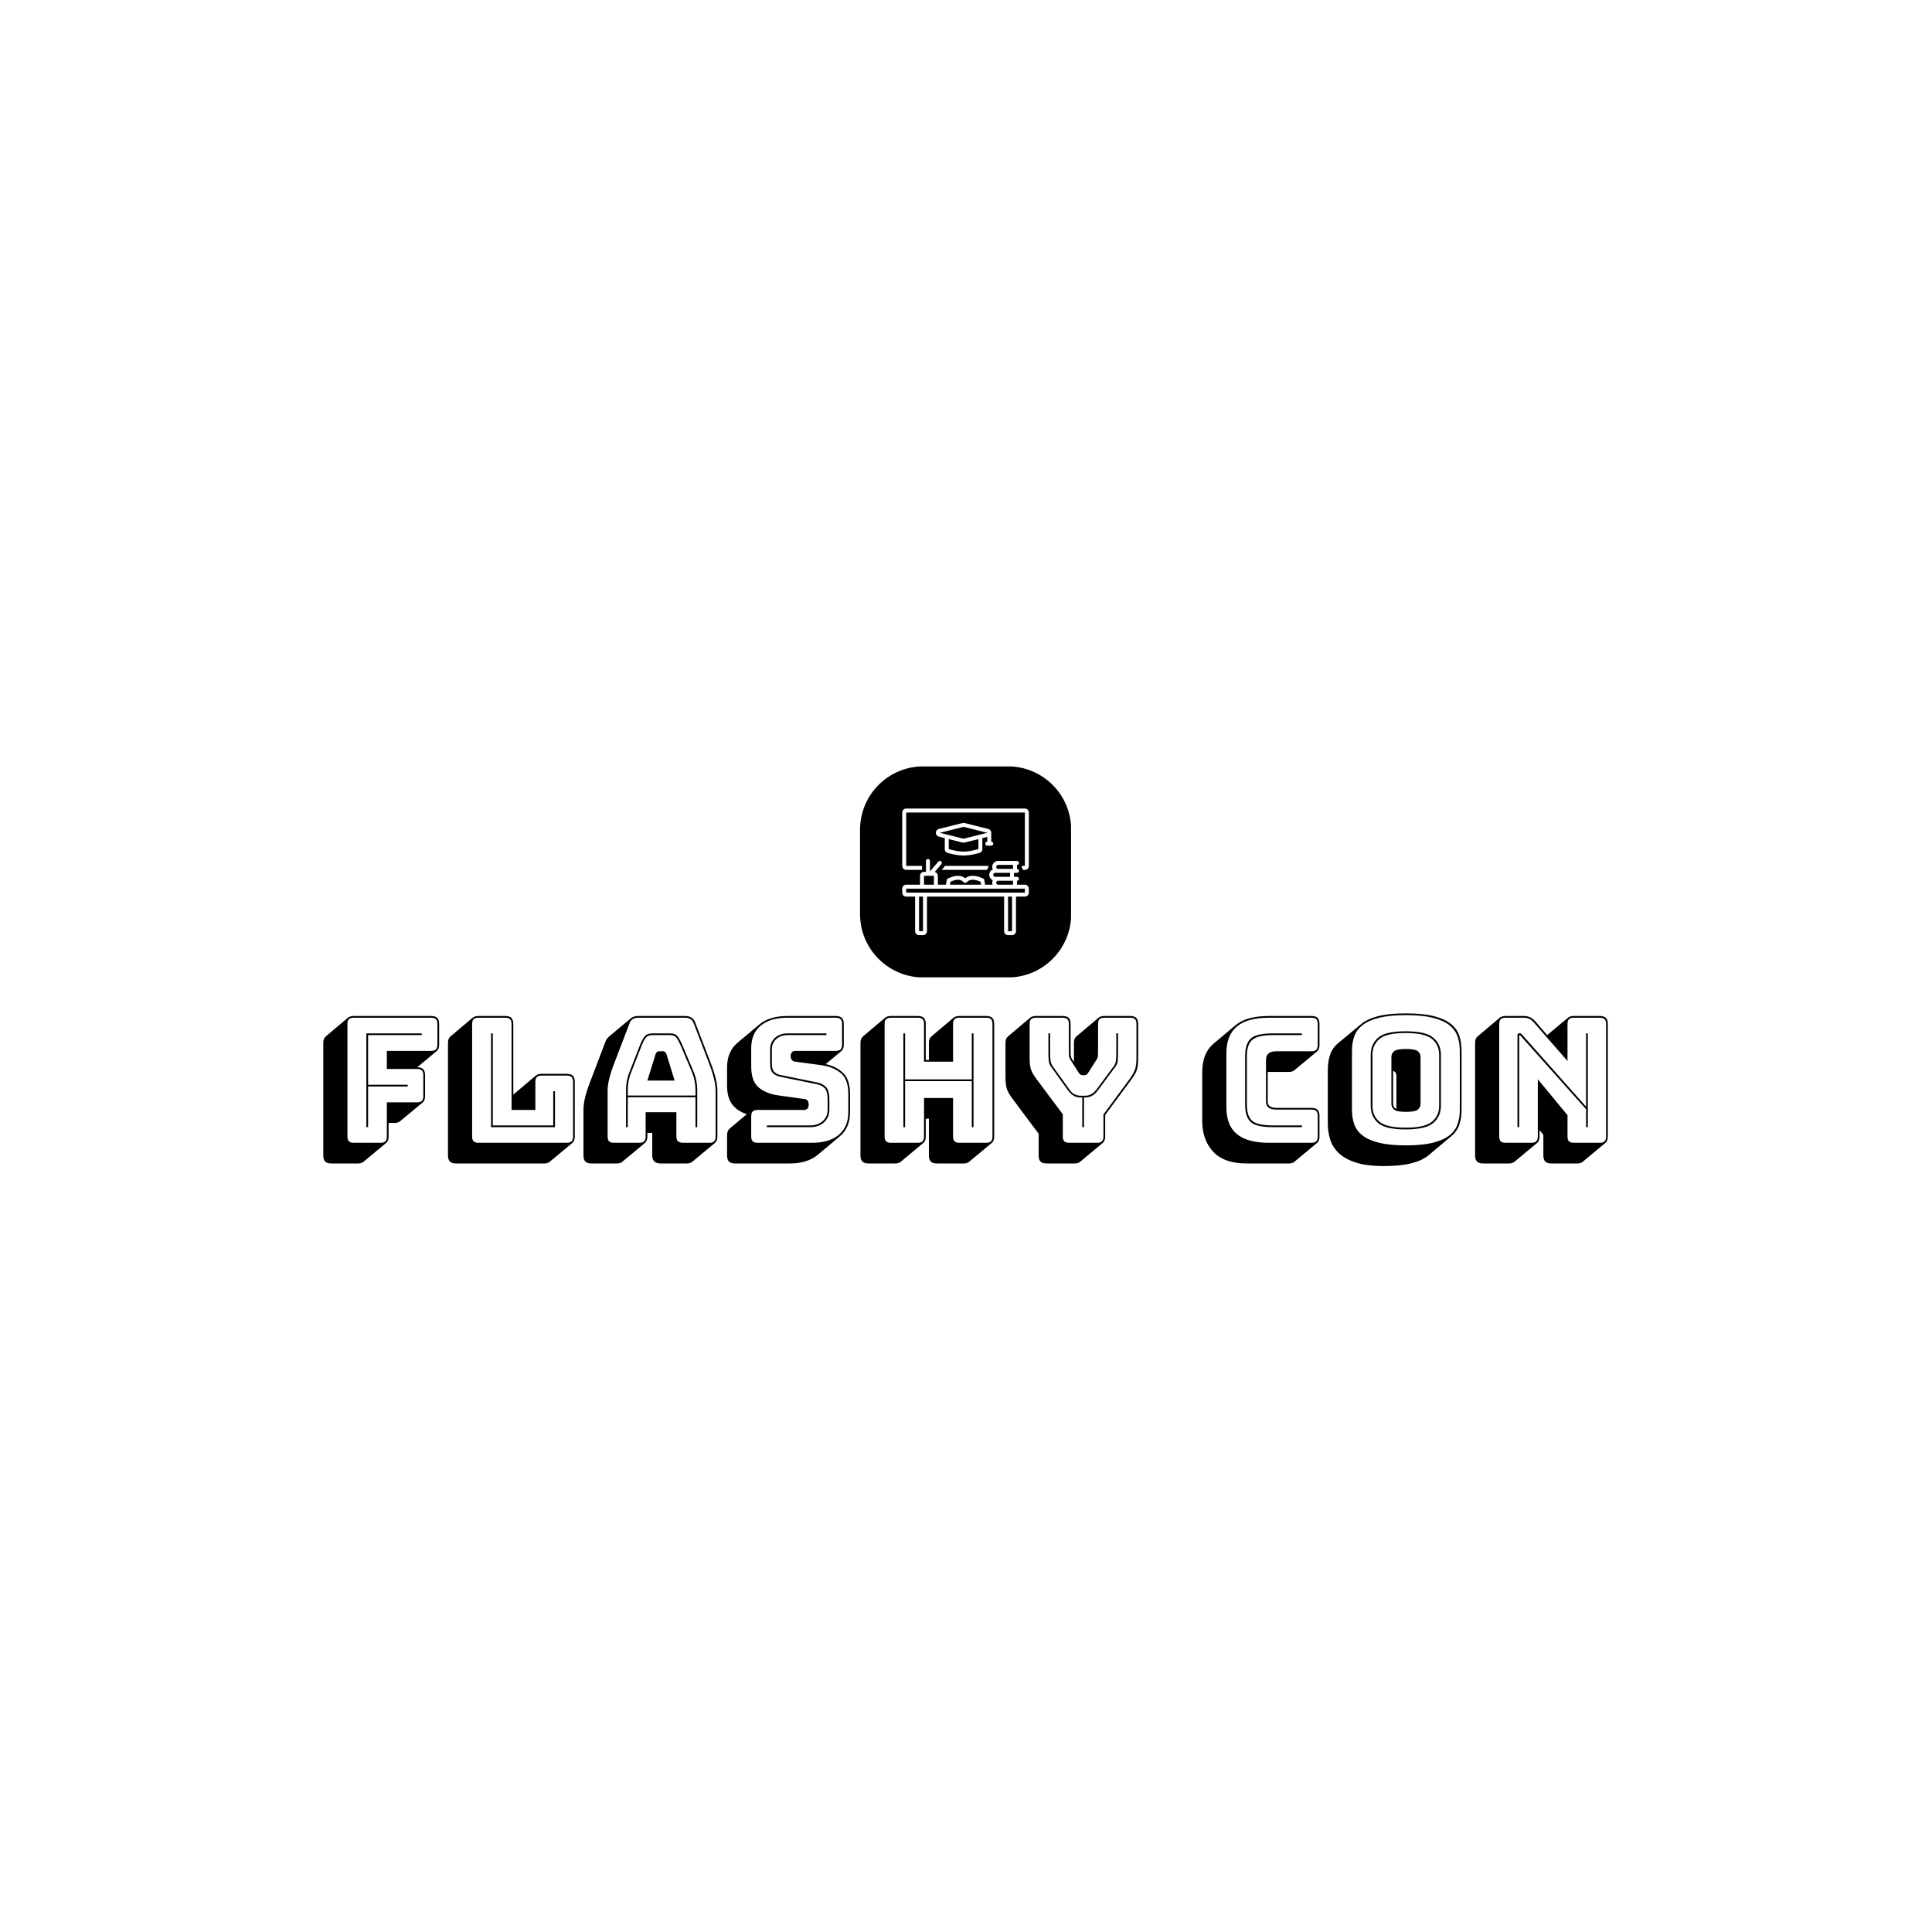 <svg xmlns="http://www.w3.org/2000/svg" version="1.1" xmlns:xlink="http://www.w3.org/1999/xlink" xmlns:svgjs="http://svgjs.dev/svgjs" width="1500" height="1500" viewBox="0 0 1500 1500"><rect width="1500" height="1500" fill="#ffffff"></rect><g transform="matrix(0.667,0,0,0.667,249.394,595.085)"><svg viewBox="0 0 396 123" data-background-color="#ffffff" preserveAspectRatio="xMidYMid meet" height="465" width="1500" xmlns="http://www.w3.org/2000/svg" xmlns:xlink="http://www.w3.org/1999/xlink"><g id="tight-bounds" transform="matrix(1,0,0,1,0.24,-0.034)"><svg viewBox="0 0 395.52 123.067" height="123.067" width="395.52"><g><svg viewBox="0 0 395.52 123.067" height="123.067" width="395.52"><g transform="matrix(1,0,0,1,0,76.061)"><svg viewBox="0 0 395.52 47.007" height="47.007" width="395.52"><g id="textblocktransform"><svg viewBox="0 0 395.52 47.007" height="47.007" width="395.52" id="textblock"><g><svg viewBox="0 0 395.52 47.007" height="47.007" width="395.52"><g transform="matrix(1,0,0,1,0,0)"><svg width="395.52" viewBox="2.25 -37.25 369.78 43.95" height="47.007" data-palette-color="#2d2d55"><path d="M12.3 5.95L12.3 5.95 4.55 5.95Q3.35 5.95 2.8 5.4 2.25 4.85 2.25 3.65L2.25 3.65 2.25-28.75Q2.25-29.4 2.43-29.85 2.6-30.3 2.95-30.6L2.95-30.6 9.4-36.05Q9.65-36.25 10.08-36.38 10.5-36.5 11-36.5L11-36.5 33.3-36.5Q34.5-36.5 35.05-35.95 35.6-35.4 35.6-34.2L35.6-34.2 35.6-28.25Q35.6-27.6 35.43-27.15 35.25-26.7 34.9-26.4L34.9-26.4 29.3-21.75Q30.45-21.75 31-21.2 31.55-20.65 31.55-19.45L31.55-19.45 31.55-13.45Q31.55-12.8 31.38-12.35 31.2-11.9 30.85-11.6L30.85-11.6 24.35-6.2Q24.15-6 23.73-5.85 23.3-5.7 22.8-5.7L22.8-5.7 21.05-5.7 21.05-1.8Q21.05-1.15 20.88-0.7 20.7-0.25 20.35 0.05L20.35 0.05 13.85 5.45Q13.65 5.65 13.23 5.8 12.8 5.95 12.3 5.95ZM11 0L18.75 0Q19.7 0 20.13-0.43 20.55-0.85 20.55-1.8L20.55-1.8 20.55-11.65 29.25-11.65Q30.2-11.65 30.63-12.08 31.05-12.5 31.05-13.45L31.05-13.45 31.05-19.45Q31.05-20.4 30.63-20.83 30.2-21.25 29.25-21.25L29.25-21.25 20.55-21.25 20.55-26.45 33.3-26.45Q34.25-26.45 34.68-26.88 35.1-27.3 35.1-28.25L35.1-28.25 35.1-34.2Q35.1-35.15 34.68-35.58 34.25-36 33.3-36L33.3-36 11-36Q10.05-36 9.63-35.58 9.2-35.15 9.2-34.2L9.2-34.2 9.2-1.8Q9.2-0.85 9.63-0.43 10.05 0 11 0L11 0ZM15.15-4.5L14.65-4.5 14.65-31.5 30.6-31.5 30.6-31 15.15-31 15.15-16.7 26.55-16.7 26.55-16.2 15.15-16.2 15.15-4.5ZM65.9 5.95L65.9 5.95 40.45 5.95Q39.25 5.95 38.7 5.4 38.15 4.85 38.15 3.65L38.15 3.65 38.15-28.75Q38.15-29.4 38.32-29.85 38.5-30.3 38.85-30.6L38.85-30.6 45.3-36.05Q45.55-36.25 45.97-36.38 46.4-36.5 46.9-36.5L46.9-36.5 54.65-36.5Q55.85-36.5 56.4-35.95 56.95-35.4 56.95-34.2L56.95-34.2 56.95-13.85 57.05-13.95 63.5-19.4Q63.75-19.6 64.17-19.73 64.6-19.85 65.1-19.85L65.1-19.85 72.35-19.85Q73.55-19.85 74.1-19.3 74.65-18.75 74.65-17.55L74.65-17.55 74.65-1.8Q74.65-1.15 74.47-0.7 74.3-0.25 73.95 0.05L73.95 0.05 67.45 5.45Q67.25 5.65 66.82 5.8 66.4 5.95 65.9 5.95ZM46.9 0L72.35 0Q73.3 0 73.72-0.43 74.15-0.85 74.15-1.8L74.15-1.8 74.15-17.55Q74.15-18.5 73.72-18.93 73.3-19.35 72.35-19.35L72.35-19.35 65.1-19.35Q64.15-19.35 63.72-18.93 63.3-18.5 63.3-17.55L63.3-17.55 63.3-9.45 56.45-9.45 56.45-34.2Q56.45-35.15 56.02-35.58 55.6-36 54.65-36L54.65-36 46.9-36Q45.95-36 45.52-35.58 45.1-35.15 45.1-34.2L45.1-34.2 45.1-1.8Q45.1-0.85 45.52-0.43 45.95 0 46.9 0L46.9 0ZM68.95-4.5L50.55-4.5 50.55-31.5 51.05-31.5 51.05-5 68.45-5 68.45-14.85 68.95-14.85 68.95-4.5ZM89.9-15.15L89.9-15.15 89.9-13.6 109.4-13.6 109.4-15.15Q109.4-16.5 109.17-17.65 108.95-18.8 108.6-19.8L108.6-19.8 105.15-27.95Q104.6-29.25 104-30.13 103.4-31 102-31L102-31 97.1-31Q95.6-31 95-30.13 94.4-29.25 93.9-28L93.9-28 90.7-19.8Q90.35-18.8 90.12-17.65 89.9-16.5 89.9-15.15ZM95.55-17.9L97.9-25.5Q98.1-25.95 98.32-26.15 98.55-26.35 98.85-26.35L98.85-26.35 100.1-26.35Q100.4-26.35 100.62-26.15 100.85-25.95 101.05-25.5L101.05-25.5 103.4-17.9 95.55-17.9ZM109.9-4.5L109.4-4.5 109.4-13.1 89.9-13.1 89.9-4.5 89.4-4.5 89.4-15.15Q89.4-16.55 89.62-17.73 89.85-18.9 90.25-20L90.25-20 93.45-28.2Q94-29.6 94.7-30.55 95.4-31.5 97.1-31.5L97.1-31.5 102-31.5Q103.65-31.5 104.32-30.55 105-29.6 105.6-28.15L105.6-28.15 109.05-20Q109.45-18.9 109.67-17.73 109.9-16.55 109.9-15.15L109.9-15.15 109.9-4.5ZM95.05-1.8L95.05-1.8 95.05-8.8 103.9-8.8 103.9-1.8Q103.9-0.85 104.37-0.43 104.85 0 105.85 0L105.85 0 113.4 0Q114.35 0 114.77-0.43 115.2-0.85 115.2-1.8L115.2-1.8 115.2-15Q115.2-16.5 114.72-18.45 114.25-20.4 113.25-23L113.25-23 108.9-34.35Q108.6-35.2 107.97-35.6 107.35-36 106.4-36L106.4-36 92.95-36Q91.95-36 91.32-35.6 90.7-35.2 90.4-34.35L90.4-34.35 86.05-23Q85.05-20.4 84.57-18.45 84.1-16.5 84.1-15L84.1-15 84.1-1.8Q84.1-0.85 84.52-0.43 84.95 0 85.9 0L85.9 0 93.25 0Q94.2 0 94.62-0.43 95.05-0.85 95.05-1.8ZM94.85 0.05L88.35 5.45Q88.15 5.65 87.72 5.8 87.3 5.95 86.8 5.95L86.8 5.95 79.45 5.95Q78.25 5.95 77.7 5.4 77.15 4.85 77.15 3.65L77.15 3.65 77.15-9.55Q77.15-11.1 77.62-13.08 78.1-15.05 79.15-17.75L79.15-17.75 83.45-29.05Q83.6-29.5 83.82-29.83 84.05-30.15 84.3-30.4L84.3-30.4 84.35-30.45 90.75-35.8Q91.15-36.15 91.7-36.33 92.25-36.5 92.95-36.5L92.95-36.5 106.4-36.5Q107.55-36.5 108.27-36.02 109-35.55 109.35-34.55L109.35-34.55 113.7-23.2Q114.75-20.5 115.22-18.53 115.7-16.55 115.7-15L115.7-15 115.7-1.8Q115.7-1.15 115.52-0.7 115.35-0.25 115 0.05L115 0.05 108.5 5.45Q108.3 5.65 107.87 5.8 107.45 5.95 106.95 5.95L106.95 5.95 99.4 5.95Q98.15 5.95 97.55 5.38 96.95 4.8 96.95 3.65L96.95 3.65 96.95-2.85 95.55-2.85 95.55-1.8Q95.55-1.15 95.37-0.7 95.2-0.25 94.85 0.05L94.85 0.05ZM136.59 5.95L120.79 5.95Q119.59 5.95 119.04 5.4 118.49 4.85 118.49 3.65L118.49 3.65 118.49-2.2Q118.49-2.85 118.67-3.3 118.84-3.75 119.19-4.05L119.19-4.05 124.19-8.25Q121.54-9.05 120.02-10.98 118.49-12.9 118.49-16.5L118.49-16.5 118.49-21.75Q118.49-24 119.24-25.75 119.99-27.5 121.39-28.7L121.39-28.7 127.89-34.15Q129.24-35.25 131.24-35.88 133.24-36.5 135.79-36.5L135.79-36.5 149.79-36.5Q150.99-36.5 151.54-35.95 152.09-35.4 152.09-34.2L152.09-34.2 152.09-28.25Q152.09-27.6 151.92-27.15 151.74-26.7 151.39-26.4L151.39-26.4 146.89-22.65Q150.04-21.95 151.97-20.03 153.89-18.1 153.89-14.05L153.89-14.05 153.89-8.8Q153.89-6.55 153.14-4.8 152.39-3.05 150.94-1.85L150.94-1.85 144.49 3.55Q143.09 4.7 141.09 5.33 139.09 5.95 136.59 5.95L136.59 5.95ZM127.24 0L143.04 0Q147.84 0 150.62-2.27 153.39-4.55 153.39-8.8L153.39-8.8 153.39-14.05Q153.39-18.25 151.24-20.05 149.09-21.85 145.59-22.35L145.59-22.35 138.14-23.35Q137.49-23.4 137.14-23.85 136.79-24.3 136.79-24.95L136.79-24.95Q136.79-25.6 137.14-26.03 137.49-26.45 138.14-26.45L138.14-26.45 149.79-26.45Q150.74-26.45 151.17-26.88 151.59-27.3 151.59-28.25L151.59-28.25 151.59-34.2Q151.59-35.15 151.17-35.58 150.74-36 149.79-36L149.79-36 135.79-36Q130.94-36 128.19-33.73 125.44-31.45 125.44-27.2L125.44-27.2 125.44-21.95Q125.44-17.75 127.57-15.95 129.69-14.15 133.19-13.65L133.19-13.65 140.69-12.6Q141.34-12.55 141.67-12.15 141.99-11.75 141.99-10.9L141.99-10.9Q141.99-10.3 141.67-9.88 141.34-9.45 140.69-9.45L140.69-9.45 127.24-9.45Q126.29-9.45 125.87-9.03 125.44-8.6 125.44-7.65L125.44-7.65 125.44-1.8Q125.44-0.85 125.87-0.43 126.29 0 127.24 0L127.24 0ZM135.99-31.5L147.09-31.5 147.09-31 135.99-31Q133.89-31 132.64-29.85 131.39-28.7 131.39-26.95L131.39-26.95 131.39-22.85Q131.39-21.1 132.09-20.4 132.79-19.7 133.94-19.5L133.94-19.5 144.49-17.35Q145.99-17.05 146.97-16.05 147.94-15.05 147.94-12.45L147.94-12.45 147.94-9.55Q147.94-7.35 146.44-5.93 144.94-4.5 142.39-4.5L142.39-4.5 129.94-4.5 129.94-5 142.39-5Q144.69-5 146.07-6.28 147.44-7.55 147.44-9.55L147.44-9.55 147.44-12.45Q147.44-14.8 146.62-15.68 145.79-16.55 144.39-16.85L144.39-16.85 133.84-19Q132.54-19.25 131.72-20.03 130.89-20.8 130.89-22.85L130.89-22.85 130.89-26.95Q130.89-28.95 132.29-30.23 133.69-31.5 135.99-31.5L135.99-31.5ZM169.74-4.5L169.24-4.5 169.24-31.5 169.74-31.5 169.74-18.25 188.94-18.25 188.94-31.5 189.44-31.5 189.44-4.5 188.94-4.5 188.94-17.75 169.74-17.75 169.74-4.5ZM165.64 0L173.39 0Q174.34 0 174.77-0.43 175.19-0.85 175.19-1.8L175.19-1.8 175.19-12.9 183.54-12.9 183.54-1.8Q183.54-0.85 183.97-0.43 184.39 0 185.34 0L185.34 0 193.09 0Q194.04 0 194.47-0.43 194.89-0.85 194.89-1.8L194.89-1.8 194.89-34.2Q194.89-35.15 194.47-35.58 194.04-36 193.09-36L193.09-36 185.34-36Q184.39-36 183.97-35.58 183.54-35.15 183.54-34.2L183.54-34.2 183.54-23.35 175.19-23.35 175.19-34.2Q175.19-35.15 174.77-35.58 174.34-36 173.39-36L173.39-36 165.64-36Q164.69-36 164.27-35.58 163.84-35.15 163.84-34.2L163.84-34.2 163.84-1.8Q163.84-0.85 164.27-0.43 164.69 0 165.64 0L165.64 0ZM174.99 0.05L174.99 0.05 168.49 5.45Q168.29 5.65 167.87 5.8 167.44 5.95 166.94 5.95L166.94 5.95 159.19 5.95Q157.99 5.95 157.44 5.4 156.89 4.85 156.89 3.65L156.89 3.65 156.89-28.75Q156.89-29.4 157.07-29.85 157.24-30.3 157.59-30.6L157.59-30.6 164.04-36.05Q164.29-36.25 164.72-36.38 165.14-36.5 165.64-36.5L165.64-36.5 173.39-36.5Q174.59-36.5 175.14-35.95 175.69-35.4 175.69-34.2L175.69-34.2 175.69-23.85 176.59-23.85 176.59-28.75Q176.59-29.4 176.77-29.85 176.94-30.3 177.29-30.6L177.29-30.6 183.74-36.05Q183.99-36.25 184.42-36.38 184.84-36.5 185.34-36.5L185.34-36.5 193.09-36.5Q194.29-36.5 194.84-35.95 195.39-35.4 195.39-34.2L195.39-34.2 195.39-1.8Q195.39-1.15 195.22-0.7 195.04-0.25 194.69 0.05L194.69 0.05 188.19 5.45Q187.99 5.65 187.57 5.8 187.14 5.95 186.64 5.95L186.64 5.95 178.89 5.95Q177.69 5.95 177.14 5.4 176.59 4.85 176.59 3.65L176.59 3.65 176.59-6.95 175.69-6.95 175.69-1.8Q175.69-1.15 175.52-0.7 175.34-0.25 174.99 0.05ZM218.59 5.95L218.59 5.95 210.49 5.95Q209.24 5.95 208.71 5.4 208.19 4.85 208.19 3.65L208.19 3.65 208.19-2.6 200.64-12.7Q199.44-14.3 199.04-15.5 198.64-16.7 198.64-19.15L198.64-19.15 198.64-28.75Q198.64-29.4 198.81-29.85 198.99-30.3 199.34-30.6L199.34-30.6 205.79-36.05Q206.04-36.25 206.46-36.38 206.89-36.5 207.39-36.5L207.39-36.5 215.09-36.5Q216.29-36.5 216.84-35.95 217.39-35.4 217.39-34.2L217.39-34.2 217.39-26Q217.39-25.55 217.44-25.1 217.49-24.65 217.74-24.15L217.74-24.15 218.34-23.3 218.34-28.75Q218.34-29.4 218.51-29.85 218.69-30.3 219.04-30.6L219.04-30.6 225.49-36.05Q225.74-36.25 226.16-36.38 226.59-36.5 227.09-36.5L227.09-36.5 234.54-36.5Q235.74-36.5 236.29-35.95 236.84-35.4 236.84-34.2L236.84-34.2 236.84-24.6Q236.84-22.15 236.44-20.95 236.04-19.75 234.84-18.15L234.84-18.15 227.34-8 227.34-1.8Q227.34-1.15 227.16-0.7 226.99-0.25 226.64 0.05L226.64 0.05 220.14 5.45Q219.94 5.65 219.51 5.8 219.09 5.95 218.59 5.95ZM216.94 0L225.04 0Q225.99 0 226.41-0.43 226.84-0.85 226.84-1.8L226.84-1.8 226.84-8.15 234.44-18.45Q235.54-20 235.94-21.15 236.34-22.3 236.34-24.6L236.34-24.6 236.34-34.2Q236.34-35.15 235.91-35.58 235.49-36 234.54-36L234.54-36 227.09-36Q226.14-36 225.71-35.58 225.29-35.15 225.29-34.2L225.29-34.2 225.29-26Q225.29-25.5 225.24-24.95 225.19-24.4 224.84-23.9L224.84-23.9 222.54-20.3Q222.29-19.85 222.01-19.65 221.74-19.45 221.34-19.45L221.34-19.45 220.84-19.45Q220.44-19.45 220.16-19.65 219.89-19.85 219.64-20.3L219.64-20.3 217.34-23.9Q216.99-24.4 216.94-24.95 216.89-25.5 216.89-26L216.89-26 216.89-34.2Q216.89-35.15 216.46-35.58 216.04-36 215.09-36L215.09-36 207.39-36Q206.44-36 206.01-35.58 205.59-35.15 205.59-34.2L205.59-34.2 205.59-24.6Q205.59-22.3 205.96-21.15 206.34-20 207.49-18.45L207.49-18.45 215.14-8.2 215.14-1.8Q215.14-0.85 215.56-0.43 215.99 0 216.94 0L216.94 0ZM221.59-13.05L221.59-13.05 221.24-13.05 221.24-4.5 220.74-4.5 220.74-13.05 220.24-13.05Q219.14-13.05 218.26-13.55 217.39-14.05 216.59-15.15L216.59-15.15 211.74-21.9Q211.19-22.65 211.09-23.65 210.99-24.65 210.99-25.75L210.99-25.75 210.99-31.5 211.49-31.5 211.49-25.75Q211.49-24.7 211.59-23.78 211.69-22.85 212.19-22.1L212.19-22.1 217.04-15.35Q217.69-14.35 218.54-13.95 219.39-13.55 220.24-13.55L220.24-13.55 221.59-13.55Q222.54-13.55 223.31-13.98 224.09-14.4 224.84-15.35L224.84-15.35 229.84-22.1Q230.34-22.75 230.44-23.73 230.54-24.7 230.54-25.75L230.54-25.75 230.54-31.5 231.04-31.5 231.04-25.75Q231.04-24.65 230.96-23.68 230.89-22.7 230.29-21.9L230.29-21.9 225.29-15.15Q224.49-14.05 223.61-13.55 222.74-13.05 221.59-13.05ZM280.28 5.95L280.28 5.95 268.08 5.95Q261.53 5.95 258.41 2.55 255.28-0.85 255.28-6.25L255.28-6.25 255.28-20.3Q255.28-23.05 256.08-25.08 256.88-27.1 258.43-28.45L258.43-28.45 264.93-33.9Q266.48-35.2 268.88-35.85 271.28-36.5 274.53-36.5L274.53-36.5 286.73-36.5Q287.93-36.5 288.48-35.95 289.03-35.4 289.03-34.2L289.03-34.2 289.03-28.15Q289.03-27.5 288.86-27.05 288.68-26.6 288.33-26.3L288.33-26.3 281.83-20.9Q281.63-20.7 281.21-20.55 280.78-20.4 280.28-20.4L280.28-20.4 274.13-20.4 274.13-11.95Q274.13-10.9 274.78-10.48 275.43-10.05 276.68-10.05L276.68-10.05 286.73-10.05Q287.93-10.05 288.48-9.5 289.03-8.95 289.03-7.75L289.03-7.75 289.03-1.8Q289.03-1.15 288.86-0.7 288.68-0.25 288.33 0.05L288.33 0.05 281.83 5.45Q281.63 5.65 281.21 5.8 280.78 5.95 280.28 5.95ZM274.53 0L286.73 0Q287.68 0 288.11-0.43 288.53-0.85 288.53-1.8L288.53-1.8 288.53-7.75Q288.53-8.7 288.11-9.13 287.68-9.55 286.73-9.55L286.73-9.55 276.68-9.55Q275.13-9.55 274.38-10.13 273.63-10.7 273.63-11.95L273.63-11.95 273.63-23.85Q273.63-25.1 274.38-25.73 275.13-26.35 276.68-26.35L276.68-26.35 286.73-26.35Q287.68-26.35 288.11-26.78 288.53-27.2 288.53-28.15L288.53-28.15 288.53-34.2Q288.53-35.15 288.11-35.58 287.68-36 286.73-36L286.73-36 274.53-36Q268.28-36 265.26-33.48 262.23-30.95 262.23-25.75L262.23-25.75 262.23-10.2Q262.23-5 265.26-2.5 268.28 0 274.53 0L274.53 0ZM275.63-5L283.98-5 283.98-4.5 275.63-4.5Q270.78-4.5 269.21-6 267.63-7.5 267.63-10.95L267.63-10.95 267.63-24.95Q267.63-28.5 269.23-30 270.83-31.5 275.63-31.5L275.63-31.5 283.98-31.5 283.98-31 275.63-31Q271.23-31 269.68-29.63 268.13-28.25 268.13-24.95L268.13-24.95 268.13-10.95Q268.13-7.7 269.63-6.35 271.13-5 275.63-5L275.63-5ZM326.93-1.85L320.48 3.55Q318.73 5.05 315.58 5.88 312.43 6.7 307.48 6.7L307.48 6.7Q302.58 6.7 299.46 5.68 296.33 4.65 294.56 2.95 292.78 1.25 292.11-0.95 291.43-3.15 291.43-5.5L291.43-5.5 291.43-21.05Q291.43-23.35 292.08-25.33 292.73-27.3 294.43-28.7L294.43-28.7 300.93-34.1Q302.68-35.6 305.81-36.43 308.93-37.25 313.93-37.25L313.93-37.25Q318.83-37.25 321.96-36.45 325.08-35.65 326.86-34.23 328.63-32.8 329.28-30.83 329.93-28.85 329.93-26.5L329.93-26.5 329.93-9.45Q329.93-7.15 329.28-5.2 328.63-3.25 326.93-1.85L326.93-1.85ZM329.43-9.45L329.43-9.45 329.43-26.5Q329.43-28.8 328.75-30.68 328.08-32.55 326.36-33.9 324.63-35.25 321.61-36 318.58-36.75 313.93-36.75L313.93-36.75Q309.28-36.75 306.23-36 303.18-35.25 301.46-33.9 299.73-32.55 299.06-30.68 298.38-28.8 298.38-26.5L298.38-26.5 298.38-9.45Q298.38-7.15 299.06-5.28 299.73-3.4 301.46-2.08 303.18-0.75 306.23 0 309.28 0.75 313.93 0.75L313.93 0.75Q318.58 0.75 321.61 0 324.63-0.75 326.36-2.08 328.08-3.4 328.75-5.28 329.43-7.15 329.43-9.45ZM323.98-25.35L323.98-10.6Q323.98-7.6 321.83-5.73 319.68-3.85 313.83-3.85L313.83-3.85Q307.98-3.85 305.88-5.73 303.78-7.6 303.78-10.6L303.78-10.6 303.78-25.35Q303.78-28.35 305.88-30.23 307.98-32.1 313.83-32.1L313.83-32.1Q319.68-32.1 321.83-30.23 323.98-28.35 323.98-25.35L323.98-25.35ZM304.28-25.35L304.28-10.6Q304.28-7.8 306.28-6.08 308.28-4.35 313.83-4.35L313.83-4.35Q319.38-4.35 321.43-6.08 323.48-7.8 323.48-10.6L323.48-10.6 323.48-25.35Q323.48-28.15 321.43-29.88 319.38-31.6 313.83-31.6L313.83-31.6Q308.28-31.6 306.28-29.88 304.28-28.15 304.28-25.35L304.28-25.35ZM309.73-11.25L309.73-11.25 309.73-24.7Q309.73-25.65 310.48-26.33 311.23-27 313.93-27L313.93-27Q316.63-27 317.38-26.33 318.13-25.65 318.13-24.7L318.13-24.7 318.13-11.25Q318.13-10.25 317.38-9.58 316.63-8.9 313.93-8.9L313.93-8.9Q311.23-8.9 310.48-9.58 309.73-10.25 309.73-11.25ZM310.23-20.7L310.23-11.25Q310.23-10.75 310.43-10.38 310.63-10 311.18-9.75L311.18-9.75 311.18-19.25Q311.18-19.75 310.98-20.13 310.78-20.5 310.23-20.7L310.23-20.7ZM347.38-31.1L347.38-31.1 365.78-10.4 365.78-31.5 366.28-31.5 366.28-4.5 365.78-4.5 365.78-9.65 346.88-30.85Q346.83-30.9 346.75-30.95 346.68-31 346.63-31L346.63-31Q346.58-31 346.55-30.95 346.53-30.9 346.53-30.85L346.53-30.85 346.53-4.5 346.03-4.5 346.03-30.95Q346.03-31.25 346.23-31.4 346.43-31.55 346.63-31.55L346.63-31.55Q346.83-31.55 346.98-31.45 347.13-31.35 347.38-31.1ZM342.58 0L350.08 0Q351.03 0 351.45-0.43 351.88-0.85 351.88-1.8L351.88-1.8 351.88-18.3 360.43-7.95 360.43-1.8Q360.43-0.85 360.85-0.43 361.28 0 362.23 0L362.23 0 369.73 0Q370.68 0 371.1-0.43 371.53-0.85 371.53-1.8L371.53-1.8 371.53-34.2Q371.53-35.15 371.1-35.58 370.68-36 369.73-36L369.73-36 362.23-36Q361.28-36 360.85-35.58 360.43-35.15 360.43-34.2L360.43-34.2 360.43-23.55 350.73-34.65Q350.08-35.4 349.4-35.7 348.73-36 347.78-36L347.78-36 342.58-36Q341.63-36 341.2-35.58 340.78-35.15 340.78-34.2L340.78-34.2 340.78-1.8Q340.78-0.85 341.2-0.43 341.63 0 342.58 0L342.58 0ZM351.68 0.05L351.68 0.05 345.18 5.45Q344.98 5.65 344.55 5.8 344.13 5.95 343.63 5.95L343.63 5.95 336.13 5.95Q334.93 5.95 334.38 5.4 333.83 4.85 333.83 3.65L333.83 3.65 333.83-28.75Q333.83-29.4 334-29.85 334.18-30.3 334.53-30.6L334.53-30.6 340.98-36.05Q341.23-36.25 341.65-36.38 342.08-36.5 342.58-36.5L342.58-36.5 347.78-36.5Q348.88-36.5 349.63-36.15 350.38-35.8 351.13-35L351.13-35 354.58-31 360.63-36.05Q360.88-36.25 361.3-36.38 361.73-36.5 362.23-36.5L362.23-36.5 369.73-36.5Q370.93-36.5 371.48-35.95 372.03-35.4 372.03-34.2L372.03-34.2 372.03-1.8Q372.03-1.15 371.85-0.7 371.68-0.25 371.33 0.05L371.33 0.05 364.83 5.45Q364.63 5.65 364.2 5.8 363.78 5.95 363.28 5.95L363.28 5.95 355.78 5.95Q354.58 5.95 354.03 5.4 353.48 4.85 353.48 3.65L353.48 3.65 353.48-2.3 352.38-3.65 352.38-1.8Q352.38-1.15 352.2-0.7 352.03-0.25 351.68 0.05Z" opacity="1" transform="matrix(1,0,0,1,0,0)" fill="#000000" class="wordmark-text-0" data-fill-palette-color="primary" id="text-0"></path></svg></g></svg></g></svg></g></svg></g><g transform="matrix(1,0,0,1,165.278,0)"><svg viewBox="0 0 64.963 64.963" height="64.963" width="64.963"><g><svg></svg></g><g id="icon-0"><svg viewBox="0 0 64.963 64.963" height="64.963" width="64.963"><g><path transform="scale(0.65,0.65)" d="M30 100c-16.569 0-30-13.431-30-30v-40c0-16.569 13.431-30 30-30h40c16.569 0 30 13.431 30 30v40c0 16.569-13.431 30-30 30z" fill="#000000" fill-rule="nonzero" stroke="none" stroke-width="1" stroke-linecap="butt" stroke-linejoin="miter" stroke-miterlimit="10" stroke-dasharray="" stroke-dashoffset="0" font-family="none" font-weight="none" font-size="none" text-anchor="none" style="mix-blend-mode: normal" data-fill-palette-color="accent"></path></g><g transform="matrix(1,0,0,1,12.993,12.993)"><svg viewBox="0 0 38.978 38.978" height="38.978" width="38.978"><g><svg xmlns="http://www.w3.org/2000/svg" data-name="Layer 1" viewBox="0 0 128 128" x="0" y="0" height="38.978" width="38.978" class="icon-cg-0" data-fill-palette-color="quaternary" id="cg-0"><path d="M124 77h-8V73a2 2 0 0 0 0-4h-3V65h3a2 2 0 0 0 0-4V57a2 2 0 0 0 0-4H97a5.987 5.987 0 0 0-5.437 8.522 5.992 5.992 0 0 0 0 10.956A5.911 5.911 0 0 0 91.35 77H83.839c-0.381-1.912-0.761-3.9-0.839-4.454a2 2 0 0 0-1.197-1.822c-3.301-1.448-11.9-5.218-18.115-0.188-5.959-4.857-13.633-1.501-17.389 0.143l-0.1 0.044a2 2 0 0 0-1.166 1.471L44.15 77H36V68a4.005 4.005 0 0 0-3.171-3.911l6.692-7.83a2 2 0 1 0-3.041-2.599L28 63.582V53a2 2 0 0 0-4 0V64H22a4.005 4.005 0 0 0-4 4v9H4a4 4 0 0 0-4 4v4a4 4 0 0 0 4 4h9v35a4 4 0 0 0 4 4h4a4 4 0 0 0 4-4V89h78v35a4 4 0 0 0 4 4h4a4 4 0 0 0 4-4V89h9a4 4 0 0 0 4-4V81A4 4 0 0 0 124 77ZM97 57h15v4H97a2 2 0 0 1 0-4Zm-3 8h15v4H94a2 2 0 0 1 0-4Zm18 8v4H97a2 2 0 0 1 0-4Zm-63.226 0.968c4.41-1.862 9.256-3.295 12.796 0.025 0.152 0.147 0.305 0.293 0.456 0.459A2.001 2.001 0 0 0 63.5 75.1h0.37a1.999 1.999 0 0 0 1.474-0.648c0.152-0.166 0.313-0.323 0.474-0.472 3.56-3.292 8.869-1.889 13.357-0.029 0.123 0.729 0.315 1.708 0.584 3.049H48.217ZM22 68H32v9H22Zm-1 56H17V89h4Zm90 0h-4V89h4Zm13-39H4V81H124Z" fill="#ffffff" data-fill-palette-color="quaternary"></path><path d="M86.97 20.619l-24-6a4 4 0 0 0-1.94 0l-24 6a4 4 0 0 0 0 7.762L43 29.873V41.05a4 4 0 0 0 3.126 3.903c0.689 0.154 1.415 0.328 2.174 0.51A57.857 57.857 0 0 0 62 47.5a57.857 57.857 0 0 0 13.7-2.037c0.759-0.182 1.485-0.356 2.174-0.51A4 4 0 0 0 81 41.05V29.873l5-1.25V33.5a2 2 0 0 0 0 4h4a2 2 0 0 0 0-4v-9A4 4 0 0 0 86.97 20.619ZM77 41.05c-4.02 0.9-9.27 2.45-15 2.45s-10.98-1.55-15-2.45V30.873l14.03 3.508a4 4 0 0 0 1.94 0L77 30.873ZM62 30.5l-24-6 24-6 24 6Z" fill="#ffffff" data-fill-palette-color="quaternary"></path><path d="M43.168 58a6.061 6.061 0 0 1-0.607 0.858L39.875 62H85.355a10.098 10.098 0 0 1 1.689-2.169C87.021 59.556 87 59.281 87 59c0-0.338 0.018-0.671 0.051-1Z" fill="#ffffff" data-fill-palette-color="quaternary"></path><path d="M124 0H4A4 4 0 0 0 0 4V58a4 4 0 0 0 4 4H20V58H4V4H124V58h-2.819a6.027 6.027 0 0 1-0.713 1c0.015 0.017 0.026 0.037 0.041 0.054a6.03 6.03 0 0 1 0.558 0.747c0.027 0.042 0.052 0.085 0.078 0.128a5.962 5.962 0 0 1 0.423 0.847c0.017 0.041 0.03 0.084 0.046 0.125a5.93 5.93 0 0 1 0.273 0.948c0.006 0.03 0.009 0.061 0.014 0.092 0.003 0.019 0.002 0.04 0.005 0.059H124a4 4 0 0 0 4-4V4A4 4 0 0 0 124 0Z" fill="#ffffff" data-fill-palette-color="quaternary"></path></svg></g></svg></g></svg></g></svg></g><g></g></svg></g><defs></defs></svg><rect width="395.52" height="123.067" fill="none" stroke="none" visibility="hidden"></rect></g></svg></g></svg>